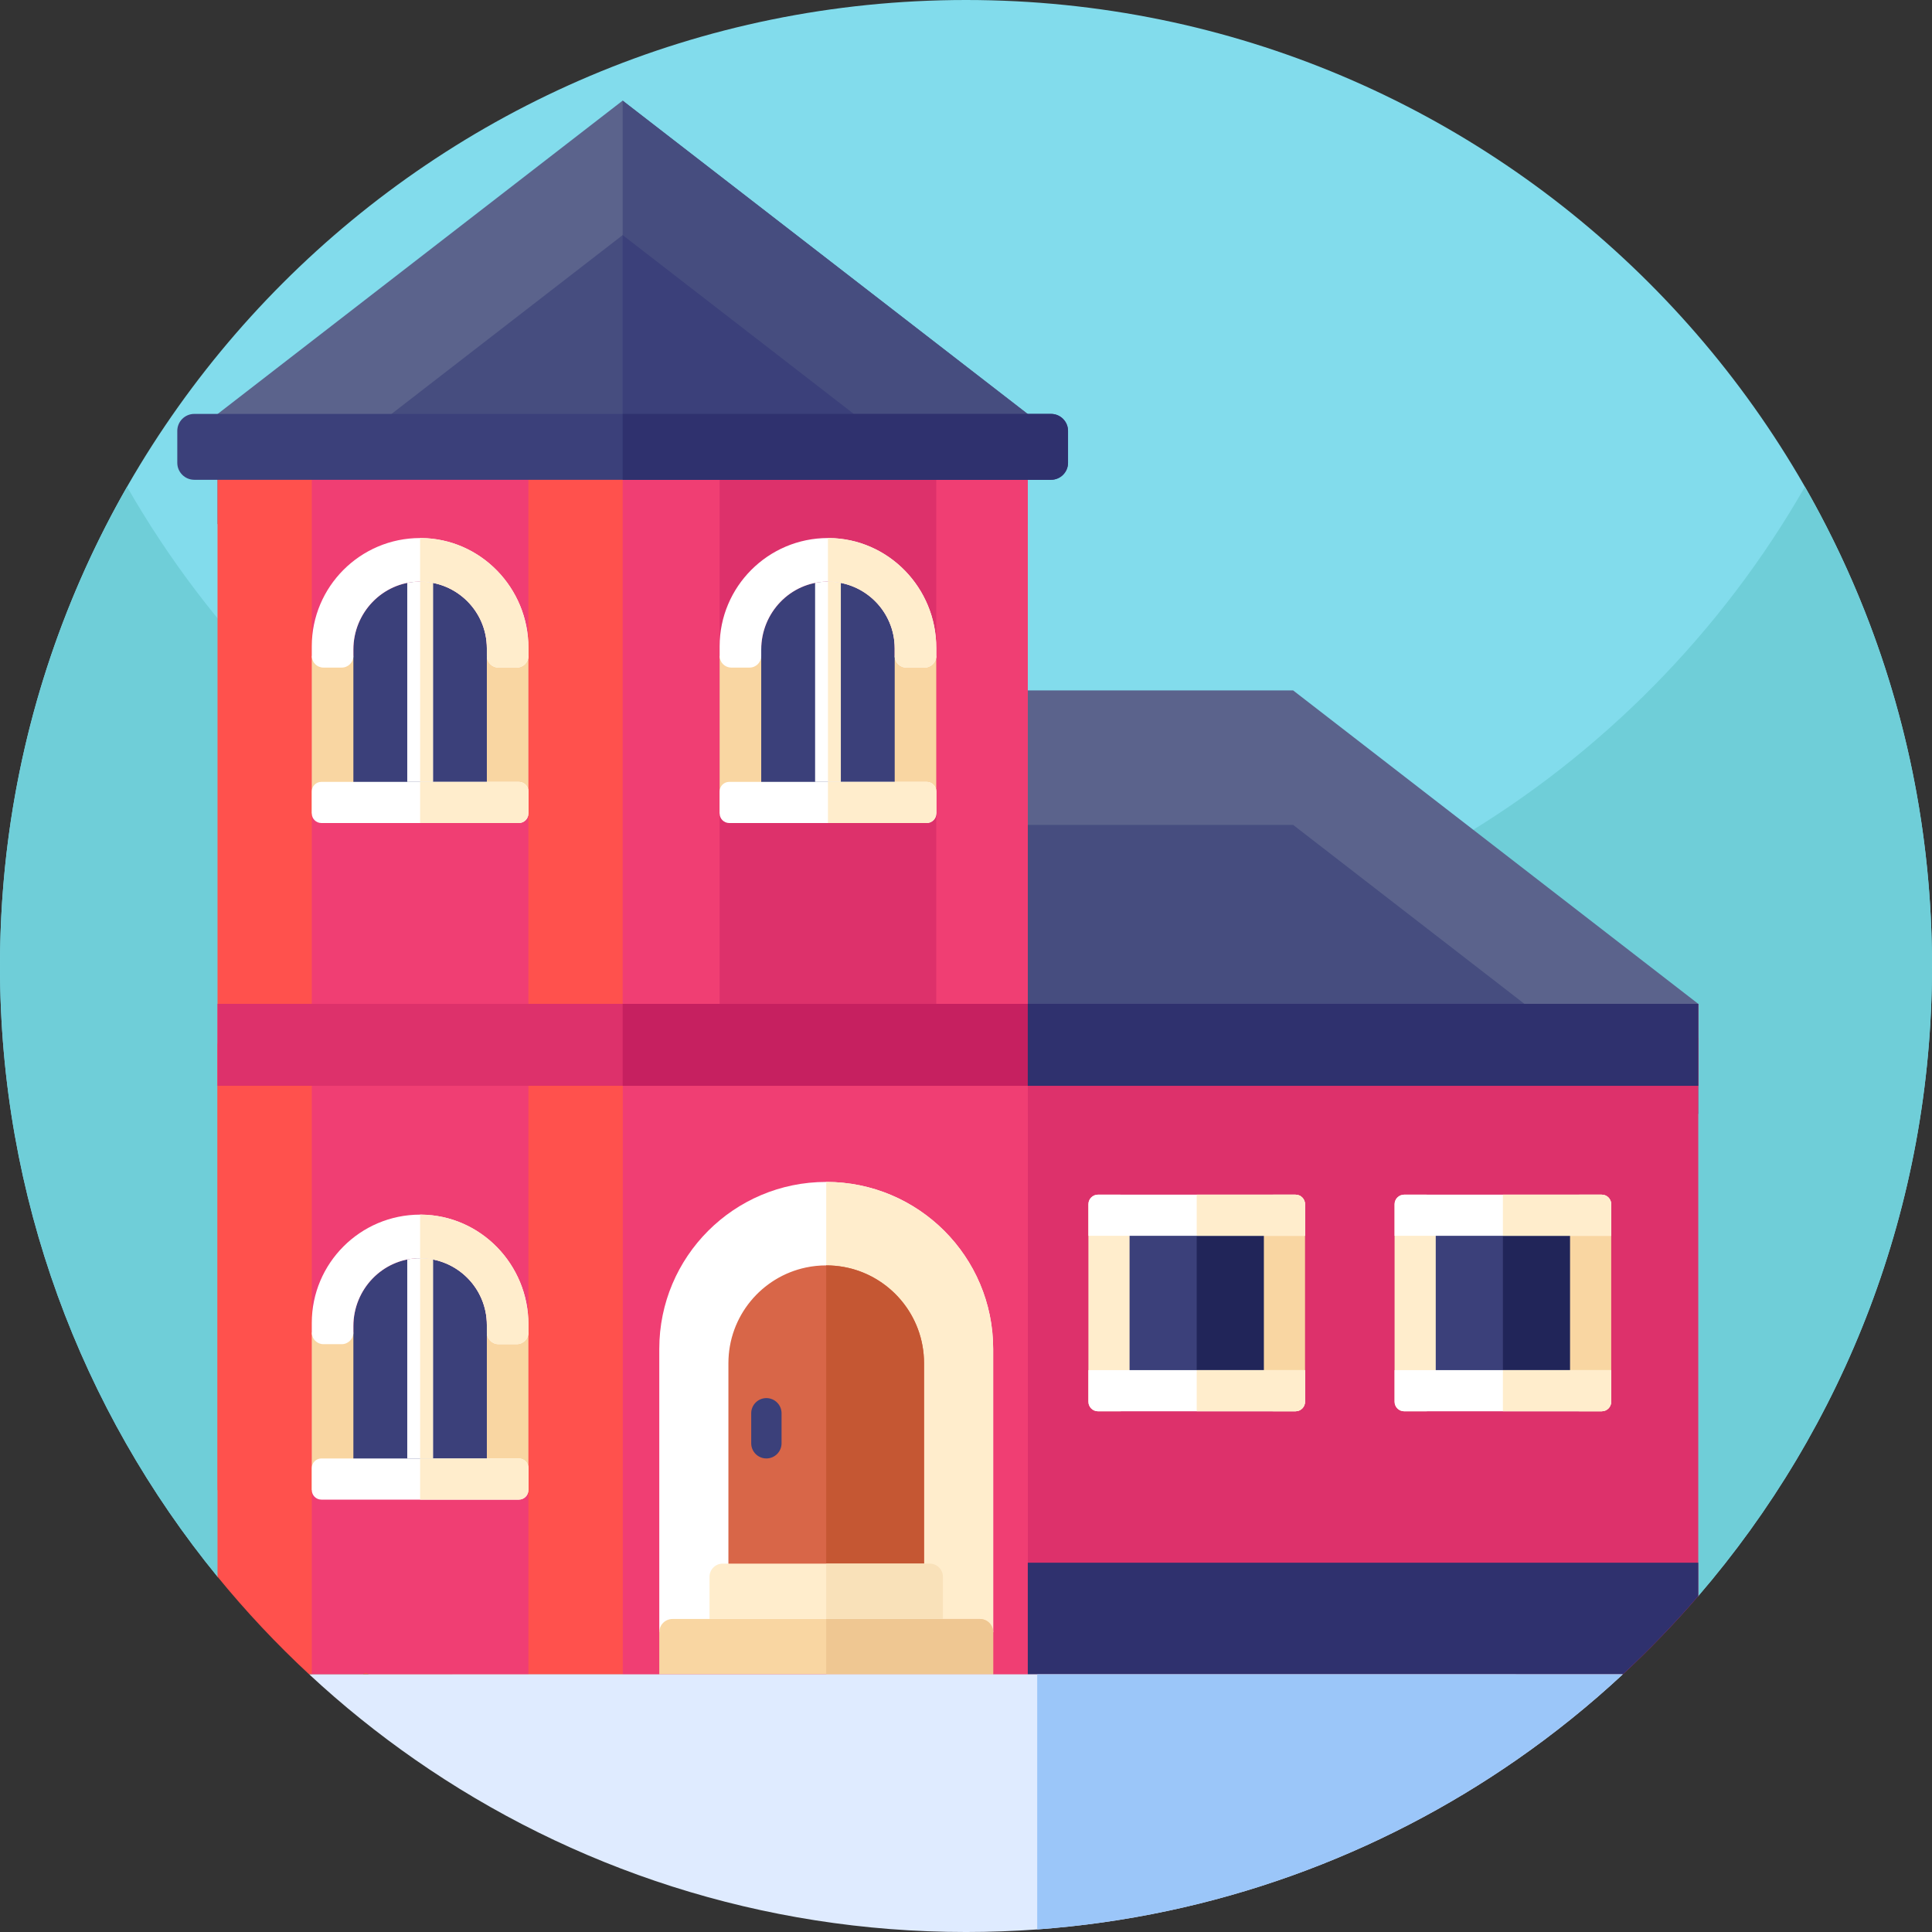 <svg id="Capa_1" enable-background="new 0 0 512 512" height="512" viewBox="0 0 512 512" width="512" xmlns="http://www.w3.org/2000/svg"><rect x="0" y="0" width="512" height="512" fill="#333333" stroke="none"/><g><g><path d="m512 256c0 63.808-23.339 122.155-61.941 166.976-111.04 55.989-241.184 59.947-355.413 10.795l-37.003-15.925c-36.032-44.107-57.643-100.449-57.643-161.846 0-141.387 114.613-256 256-256s256 114.613 256 256z" fill="#82dcec"/><g><g><path d="m512 256c0 63.808-23.349 122.165-61.963 166.987-111.04 55.979-241.173 59.936-355.392 10.784l-37.003-15.925c-36.031-44.107-57.642-100.449-57.642-161.846 0-46.219 12.245-89.568 33.675-126.997 44.128 77.066 127.168 129.002 222.325 129.002s178.208-51.936 222.325-129.003c21.43 37.43 33.675 80.779 33.675 126.998z" fill="#6fced8"/></g></g></g><g><g><g><g><path d="m342.7 182.973h-70.328v112.231h70.328 107.361v-29.17z" fill="#5b638c"/><path d="m342.7 218.613h-91.372v76.591h91.372 98.997z" fill="#464d7f"/><path d="m450.059 275.037v147.939c-6.272 7.275-12.949 14.208-19.989 20.747h-157.697v-168.686z" fill="#dd316b"/><path d="m272.372 109.726v29.17h-214.722v-29.17l107.361-83.061z" fill="#5b638c"/><path d="m272.372 109.726v29.17h-107.361v-112.231z" fill="#464d7f"/><path d="m264.009 138.896h-197.995l98.997-76.591z" fill="#464d7f"/><path d="m264.009 138.896h-98.998v-76.591z" fill="#3b407a"/><path d="m272.369 114.692v329.031h-174.628c-15.476-14.366-28.992-30.817-40.094-48.909v-280.083z" fill="#ff514d"/><path d="m82.626 118.42h57.41v158.473h-57.41z" fill="#f03e73"/><path d="m165.011 116.727h107.361v326.998h-107.361z" fill="#f03e73"/><path d="m190.71 118.42h57.41v158.473h-57.41z" fill="#dd316b"/><path d="m165.011 276.558h107.361v167.167h-107.361z" fill="#f03e73"/><path d="m263.2 357.463v75.084h-88.484v-75.084c0-24.432 19.805-44.237 44.237-44.242h.005c12.218 0 23.274 4.954 31.284 12.958 8.004 8.006 12.958 19.071 12.958 31.284z" fill="#fff"/><path d="m263.2 357.463v75.084h-44.246v-119.325h.005c12.218 0 23.274 4.954 31.284 12.958 8.003 8.005 12.957 19.07 12.957 31.283z" fill="#ffedcc"/><path d="m165.013 276.555v167.168h-83.082c-8.683-8.064-16.8-16.704-24.288-25.877v-141.291z" fill="#ff514d"/><path d="m140.032 285.259v158.464h-42.293c-.523-.491-1.045-.459-1.557 0h-13.558v-158.464z" fill="#f03e73"/><path d="m57.65 266.034h214.721v21.717h-214.721z" fill="#dd316b"/><g><path d="m244.879 361.259v60.564h-51.842v-60.564c0-12.467 8.804-22.879 20.536-25.356 1.732-.368 3.534-.561 5.381-.561 1.572 0 3.111.138 4.604.404 12.121 2.17 21.321 12.771 21.321 25.513z" fill="#d86648"/><path d="m244.879 361.259v60.564h-25.926v-86.48c1.572 0 3.111.138 4.604.404 12.122 2.169 21.322 12.77 21.322 25.512z" fill="#c55733"/></g><path d="m263.2 432.548v11.175h-88.484v-11.175c0-1.935 1.567-3.501 3.501-3.501h81.481c1.935-.001 3.502 1.566 3.502 3.501z" fill="#f9d6a2"/><path d="m263.2 432.548v11.175h-44.246v-14.677h40.745c1.934 0 3.501 1.567 3.501 3.502z" fill="#efc792"/><path d="m249.888 417.876v11.171h-61.86v-11.171c0-1.935 1.567-3.501 3.501-3.501h54.857c1.935-.001 3.502 1.566 3.502 3.501z" fill="#ffedcc"/><path d="m450.059 414.133v8.843c-6.272 7.275-12.949 14.208-19.989 20.747h-157.697v-29.589h177.686z" fill="#2f316e"/><path d="m165.011 266.034h285.05v21.717h-285.05z" fill="#c62060"/><path d="m249.888 417.876v11.171h-30.934v-14.672h27.433c1.934-.001 3.501 1.566 3.501 3.501z" fill="#f9e1b9"/><path d="m283.039 114.195v8.448c0 2.488-2.017 4.505-4.505 4.505h-227.046c-2.488 0-4.505-2.017-4.505-4.505v-8.447c0-2.488 2.017-4.505 4.505-4.505l227.046-.002c2.488.001 4.505 2.018 4.505 4.506z" fill="#3b407a"/><path d="m283.039 114.196v8.447c0 2.488-2.017 4.505-4.505 4.505h-113.523v-17.457h113.523c2.488.001 4.505 2.017 4.505 4.505z" fill="#2f316e"/><path d="m203.1 386.505c-2.221 0-4.021-1.8-4.021-4.021v-7.952c0-2.221 1.8-4.021 4.021-4.021 2.221 0 4.021 1.8 4.021 4.021v7.952c0 2.22-1.8 4.021-4.021 4.021z" fill="#3b407a"/><g><path d="m293.449 321.603h47.39v47.394h-47.39z" fill="#3b407a"/><path d="m317.142 321.603h23.697v47.394h-23.697z" fill="#212559"/><g><g><path d="m296.806 374.005h-5.828c-1.403 0-2.54-1.137-2.54-2.54v-52.33c0-1.403 1.137-2.54 2.54-2.54h5.828c1.403 0 2.54 1.137 2.54 2.54v52.33c0 1.403-1.137 2.54-2.54 2.54z" fill="#ffedcc"/></g><g><path d="m343.308 374.005h-5.828c-1.403 0-2.54-1.137-2.54-2.54v-52.33c0-1.403 1.137-2.54 2.54-2.54h5.828c1.403 0 2.54 1.137 2.54 2.54v52.33c0 1.403-1.137 2.54-2.54 2.54z" fill="#f9d6a2"/></g><g><path d="m345.848 363.097v8.368c0 1.403-1.137 2.54-2.54 2.54h-52.33c-1.403 0-2.54-1.137-2.54-2.54v-8.368z" fill="#fff"/><path d="m345.848 363.097v8.368c0 1.403-1.137 2.54-2.54 2.54h-26.166v-10.908z" fill="#ffedcc"/></g><g><path d="m345.848 327.504v-8.368c0-1.403-1.137-2.54-2.54-2.54h-52.33c-1.403 0-2.54 1.137-2.54 2.54v8.368z" fill="#fff"/><path d="m345.848 327.504v-8.368c0-1.403-1.137-2.54-2.54-2.54h-26.166v10.908z" fill="#ffedcc"/></g></g></g><g><path d="m374.59 321.603h47.389v47.394h-47.389z" fill="#3b407a"/><path d="m398.283 321.603h23.697v47.394h-23.697z" fill="#212559"/><g><g><path d="m377.947 374.005h-5.828c-1.403 0-2.54-1.137-2.54-2.54v-52.33c0-1.403 1.137-2.54 2.54-2.54h5.828c1.403 0 2.54 1.137 2.54 2.54v52.33c0 1.403-1.137 2.54-2.54 2.54z" fill="#ffedcc"/></g><g><path d="m424.448 374.005h-5.828c-1.403 0-2.54-1.137-2.54-2.54v-52.33c0-1.403 1.137-2.54 2.54-2.54h5.828c1.403 0 2.54 1.137 2.54 2.54v52.33c0 1.403-1.137 2.54-2.54 2.54z" fill="#f9d6a2"/></g><g><path d="m426.988 363.097v8.368c0 1.403-1.137 2.54-2.54 2.54h-52.33c-1.403 0-2.54-1.137-2.54-2.54v-8.368z" fill="#fff"/><path d="m426.988 363.097v8.368c0 1.403-1.137 2.54-2.54 2.54h-26.166v-10.908z" fill="#ffedcc"/></g><g><path d="m426.988 327.504v-8.368c0-1.403-1.137-2.54-2.54-2.54h-52.33c-1.403 0-2.54 1.137-2.54 2.54v8.368z" fill="#fff"/><path d="m426.988 327.504v-8.368c0-1.403-1.137-2.54-2.54-2.54h-26.166v10.908z" fill="#ffedcc"/></g></g></g><path d="m272.372 266.034h177.689v21.717h-177.689z" fill="#2f316e"/></g><g><g><g><path d="m430.048 443.723c-8.789 8.171-18.165 15.723-28.043 22.592-36.576 25.429-80.085 41.568-127.136 45.003-6.219.448-12.491.683-18.827.683h-.042c-54.272 0-104.587-16.885-146.005-45.685-9.877-6.869-19.253-14.421-28.043-22.592h348.096z" fill="#dfebff"/></g></g><path d="m430.048 443.723c-8.789 8.171-18.165 15.723-28.043 22.592-36.576 25.429-80.085 41.568-127.136 45.003v-67.595z" fill="#9bc6f9"/></g></g><g><g><path d="m82.622 173.836h57.414v41.736h-57.414z" fill="#f9d6a2"/><path d="m129.021 171.828v43.744h-35.373v-43.454c0-9.703 7.685-17.812 17.387-17.976 9.905-.156 17.986 7.819 17.986 17.686z" fill="#3b407a"/><path d="m114.742 154.479v52.722h-6.816v-52.732c1.091-.222 2.22-.328 3.379-.328h.029c1.062 0 2.105.097 3.109.28.097.019.203.038.299.058z" fill="#fff"/><path d="m114.742 154.479v52.722h-3.408v-53.06c1.062 0 2.105.097 3.109.28.097.019.203.038.299.058z" fill="#ffedcc"/><g><path d="m140.036 209.742v5.828c0 1.403-1.137 2.54-2.54 2.54h-52.33c-1.403 0-2.54-1.137-2.54-2.54v-5.828c0-1.403 1.137-2.54 2.54-2.54h52.33c1.403 0 2.54 1.137 2.54 2.54z" fill="#fff"/><path d="m140.036 209.742v5.828c0 1.403-1.137 2.54-2.54 2.54h-26.166v-10.908h26.166c1.403 0 2.54 1.137 2.54 2.54z" fill="#ffedcc"/></g><path d="m140.037 171.654v2.182c0 1.699-1.381 3.08-3.089 3.08h-4.846c-1.699 0-3.08-1.381-3.08-3.08v-2.008c0-9.77-7.917-17.677-17.696-17.687h-.29c-9.703.164-17.387 8.274-17.387 17.976v1.719c0 1.699-1.39 3.08-3.089 3.08h-4.847c-1.699 0-3.089-1.381-3.089-3.08v-2.549c0-15.823 12.869-28.693 28.702-28.702h.29c15.802.154 28.421 13.265 28.421 29.069z" fill="#fff"/><path d="m140.037 171.654v2.182c0 1.699-1.381 3.08-3.089 3.08h-4.846c-1.699 0-3.08-1.381-3.08-3.08v-2.008c0-9.77-7.917-17.677-17.696-17.687v-11.556h.29c15.802.154 28.421 13.265 28.421 29.069z" fill="#ffedcc"/></g><g><path d="m82.622 353.139h57.414v41.736h-57.414z" fill="#f9d6a2"/><path d="m129.021 351.131v43.744h-35.373v-43.454c0-9.703 7.685-17.812 17.387-17.976 9.905-.155 17.986 7.82 17.986 17.686z" fill="#3b407a"/><path d="m114.742 333.782v52.722h-6.816v-52.732c1.091-.222 2.22-.328 3.379-.328h.029c1.062 0 2.105.097 3.109.28.097.02.203.039.299.058z" fill="#fff"/><path d="m114.742 333.782v52.722h-3.408v-53.06c1.062 0 2.105.097 3.109.28.097.02.203.039.299.058z" fill="#ffedcc"/><g><path d="m140.036 389.046v5.828c0 1.403-1.137 2.54-2.54 2.54h-52.33c-1.403 0-2.54-1.137-2.54-2.54v-5.828c0-1.403 1.137-2.54 2.54-2.54h52.33c1.403 0 2.54 1.137 2.54 2.54z" fill="#fff"/><path d="m140.036 389.046v5.828c0 1.403-1.137 2.54-2.54 2.54h-26.166v-10.908h26.166c1.403 0 2.54 1.137 2.54 2.54z" fill="#ffedcc"/></g><path d="m140.037 350.958v2.182c0 1.699-1.381 3.08-3.089 3.08h-4.846c-1.699 0-3.08-1.381-3.08-3.08v-2.008c0-9.77-7.917-17.677-17.696-17.687h-.29c-9.703.164-17.387 8.274-17.387 17.976v1.719c0 1.699-1.39 3.08-3.089 3.08h-4.847c-1.699 0-3.089-1.381-3.089-3.08v-2.549c0-15.823 12.869-28.693 28.702-28.702h.29c15.802.154 28.421 13.264 28.421 29.069z" fill="#fff"/><path d="m140.037 350.958v2.182c0 1.699-1.381 3.08-3.089 3.08h-4.846c-1.699 0-3.08-1.381-3.08-3.08v-2.008c0-9.77-7.917-17.677-17.696-17.687v-11.556h.29c15.802.154 28.421 13.264 28.421 29.069z" fill="#ffedcc"/></g><g><path d="m190.707 173.836h57.414v41.736h-57.414z" fill="#f9d6a2"/><path d="m237.106 171.828v43.744h-35.374v-43.454c0-9.703 7.685-17.812 17.387-17.976 9.906-.156 17.987 7.819 17.987 17.686z" fill="#3b407a"/><path d="m222.827 154.479v52.722h-6.816v-52.732c1.091-.222 2.22-.328 3.379-.328h.029c1.062 0 2.105.097 3.109.28.096.019.202.038.299.058z" fill="#fff"/><path d="m222.827 154.479v52.722h-3.408v-53.06c1.062 0 2.105.097 3.109.28.096.019.202.038.299.058z" fill="#ffedcc"/><g><path d="m248.121 209.742v5.828c0 1.403-1.137 2.54-2.54 2.54h-52.33c-1.403 0-2.54-1.137-2.54-2.54v-5.828c0-1.403 1.137-2.54 2.54-2.54h52.33c1.402 0 2.54 1.137 2.54 2.54z" fill="#fff"/><path d="m248.121 209.742v5.828c0 1.403-1.137 2.54-2.54 2.54h-26.166v-10.908h26.166c1.402 0 2.54 1.137 2.54 2.54z" fill="#ffedcc"/></g><path d="m248.121 171.654v2.182c0 1.699-1.381 3.08-3.089 3.08h-4.846c-1.699 0-3.08-1.381-3.08-3.08v-2.008c0-9.77-7.917-17.677-17.696-17.687h-.29c-9.703.164-17.387 8.274-17.387 17.976v1.719c0 1.699-1.39 3.08-3.089 3.08h-4.846c-1.699 0-3.089-1.381-3.089-3.08v-2.549c0-15.823 12.869-28.693 28.702-28.702h.29c15.802.154 28.42 13.265 28.42 29.069z" fill="#fff"/><path d="m248.121 171.654v2.182c0 1.699-1.381 3.08-3.089 3.08h-4.846c-1.699 0-3.08-1.381-3.08-3.08v-2.008c0-9.77-7.917-17.677-17.696-17.687v-11.556h.29c15.803.154 28.421 13.265 28.421 29.069z" fill="#ffedcc"/></g></g></g></g></g></svg>